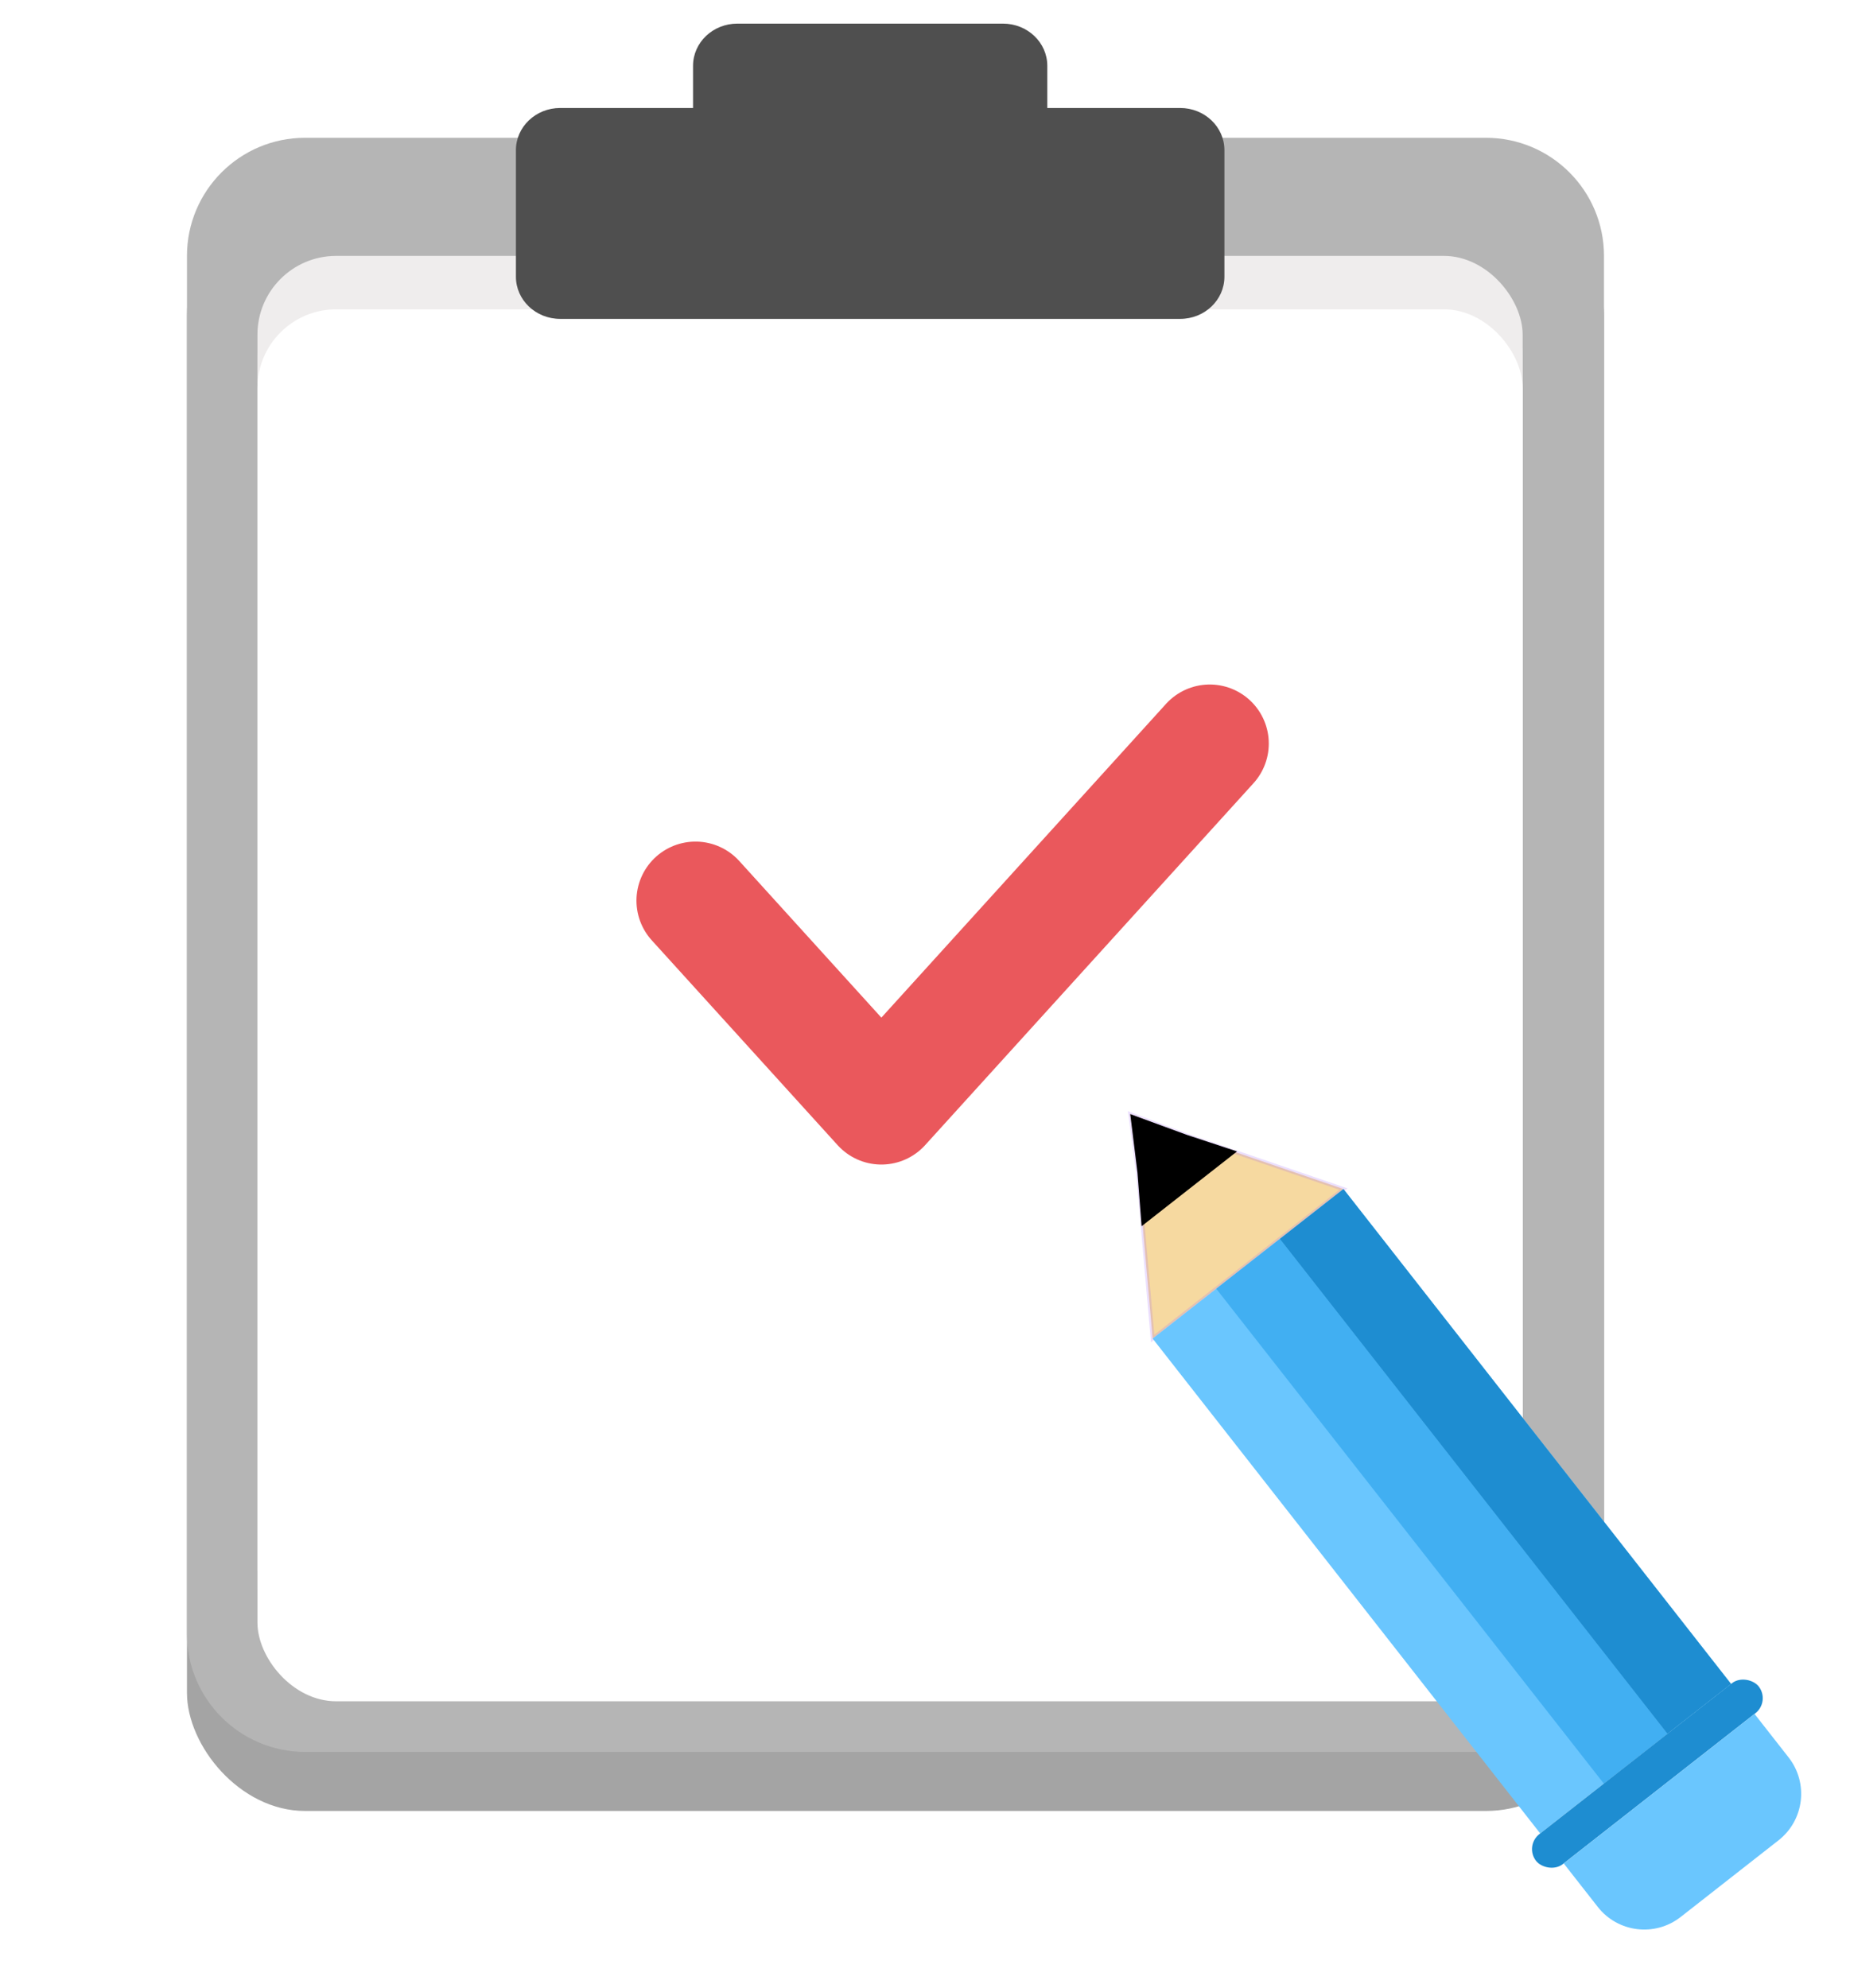 <svg width="94" height="101" viewBox="0 0 94 101" fill="none" xmlns="http://www.w3.org/2000/svg">
<rect x="9.5" y="10" width="72" height="82" rx="6" fill="#A4A4A4"/>
<path d="M9.5 13C9.5 9.686 12.186 7 15.5 7H75.5C78.814 7 81.5 9.686 81.5 13V83C81.5 86.314 78.807 89 75.493 89C52.941 89 38.059 89 15.507 89C12.193 89 9.5 86.314 9.5 83V13Z" fill="#B5B5B5"/>
<rect x="13.081" y="14" width="64.286" height="70.714" rx="4" fill="#CECECE"/>
<rect x="13.081" y="13" width="64.286" height="70.714" rx="4" fill="#EFEDED"/>
<g filter="url(#filter0_d_2747_39585)">
<rect x="13.081" y="11.714" width="64.286" height="70.714" rx="4" fill="white"/>
</g>
<g filter="url(#filter1_d_2747_39585)">
<path d="M37.464 1C36.222 1 35.214 1.959 35.214 3.143V5.286H28.464C27.222 5.286 26.214 6.245 26.214 7.429V13.857C26.214 15.041 27.222 16 28.464 16H59.964C61.207 16 62.214 15.041 62.214 13.857V7.429C62.214 6.245 61.207 5.286 59.964 5.286H53.214V3.143C53.214 1.959 52.207 1 50.964 1H37.464Z" fill="#4F4F4F"/>
</g>
<path d="M35.339 45.754L44.783 56.161L61.468 37.774" stroke="#EA585C" stroke-width="6" stroke-linecap="round" stroke-linejoin="round"/>
<g filter="url(#filter2_d_2747_39585)">
<path d="M68.263 58.406L58.566 66.001L58.072 60.377L57.825 57.564L57.429 54.599L60.249 55.666L62.92 56.579L68.263 58.406Z" fill="#F6D9A0" stroke="#9E61F5" stroke-opacity="0.2" stroke-width="0.2"/>
<path d="M62.854 56.495L58.006 60.293L57.797 57.586L57.429 54.598L60.276 55.643L62.854 56.495Z" fill="black"/>
<rect x="87.956" y="83.546" width="12.317" height="31.936" transform="rotate(141.927 87.956 83.546)" fill="#6AC6FE"/>
<path fill-rule="evenodd" clip-rule="evenodd" d="M83.77 66.886L68.689 78.699L68.689 78.699L83.77 66.886L83.77 66.886Z" fill="#9E61F5"/>
<rect x="84.724" y="86.078" width="4.106" height="31.936" transform="rotate(141.927 84.724 86.078)" fill="#41AFF2"/>
<rect x="87.956" y="83.546" width="4.106" height="31.936" transform="rotate(141.927 87.956 83.546)" fill="#1E8DD1"/>
<rect x="77.452" y="91.774" width="14.37" height="1.935" rx="0.968" transform="rotate(-38.073 77.452 91.774)" fill="#1E8DD1"/>
<path d="M79.453 92.665L89.149 85.07L90.88 87.279C91.902 88.583 91.673 90.469 90.368 91.491L85.395 95.386C84.091 96.408 82.206 96.179 81.184 94.874L79.453 92.665Z" fill="#6AC6FE"/>
</g>
<defs>
<filter id="filter0_d_2747_39585" x="9.081" y="11.714" width="72.286" height="78.714" filterUnits="userSpaceOnUse" color-interpolation-filters="sRGB">
<feFlood flood-opacity="0" result="BackgroundImageFix"/>
<feColorMatrix in="SourceAlpha" type="matrix" values="0 0 0 0 0 0 0 0 0 0 0 0 0 0 0 0 0 0 127 0" result="hardAlpha"/>
<feOffset dy="4"/>
<feGaussianBlur stdDeviation="2"/>
<feComposite in2="hardAlpha" operator="out"/>
<feColorMatrix type="matrix" values="0 0 0 0 0 0 0 0 0 0 0 0 0 0 0 0 0 0 0.25 0"/>
<feBlend mode="normal" in2="BackgroundImageFix" result="effect1_dropShadow_2747_39585"/>
<feBlend mode="normal" in="SourceGraphic" in2="effect1_dropShadow_2747_39585" result="shape"/>
</filter>
<filter id="filter1_d_2747_39585" x="25.714" y="0.7" width="37" height="16" filterUnits="userSpaceOnUse" color-interpolation-filters="sRGB">
<feFlood flood-opacity="0" result="BackgroundImageFix"/>
<feColorMatrix in="SourceAlpha" type="matrix" values="0 0 0 0 0 0 0 0 0 0 0 0 0 0 0 0 0 0 127 0" result="hardAlpha"/>
<feOffset dy="0.2"/>
<feGaussianBlur stdDeviation="0.25"/>
<feComposite in2="hardAlpha" operator="out"/>
<feColorMatrix type="matrix" values="0 0 0 0 0 0 0 0 0 0 0 0 0 0 0 0 0 0 0.5 0"/>
<feBlend mode="normal" in2="BackgroundImageFix" result="effect1_dropShadow_2747_39585"/>
<feBlend mode="normal" in="SourceGraphic" in2="effect1_dropShadow_2747_39585" result="shape"/>
</filter>
<filter id="filter2_d_2747_39585" x="55.308" y="54.446" width="38.21" height="45.578" filterUnits="userSpaceOnUse" color-interpolation-filters="sRGB">
<feFlood flood-opacity="0" result="BackgroundImageFix"/>
<feColorMatrix in="SourceAlpha" type="matrix" values="0 0 0 0 0 0 0 0 0 0 0 0 0 0 0 0 0 0 127 0" result="hardAlpha"/>
<feOffset dy="2"/>
<feGaussianBlur stdDeviation="1"/>
<feComposite in2="hardAlpha" operator="out"/>
<feColorMatrix type="matrix" values="0 0 0 0 0 0 0 0 0 0 0 0 0 0 0 0 0 0 0.25 0"/>
<feBlend mode="normal" in2="BackgroundImageFix" result="effect1_dropShadow_2747_39585"/>
<feBlend mode="normal" in="SourceGraphic" in2="effect1_dropShadow_2747_39585" result="shape"/>
</filter>
</defs>
</svg>
